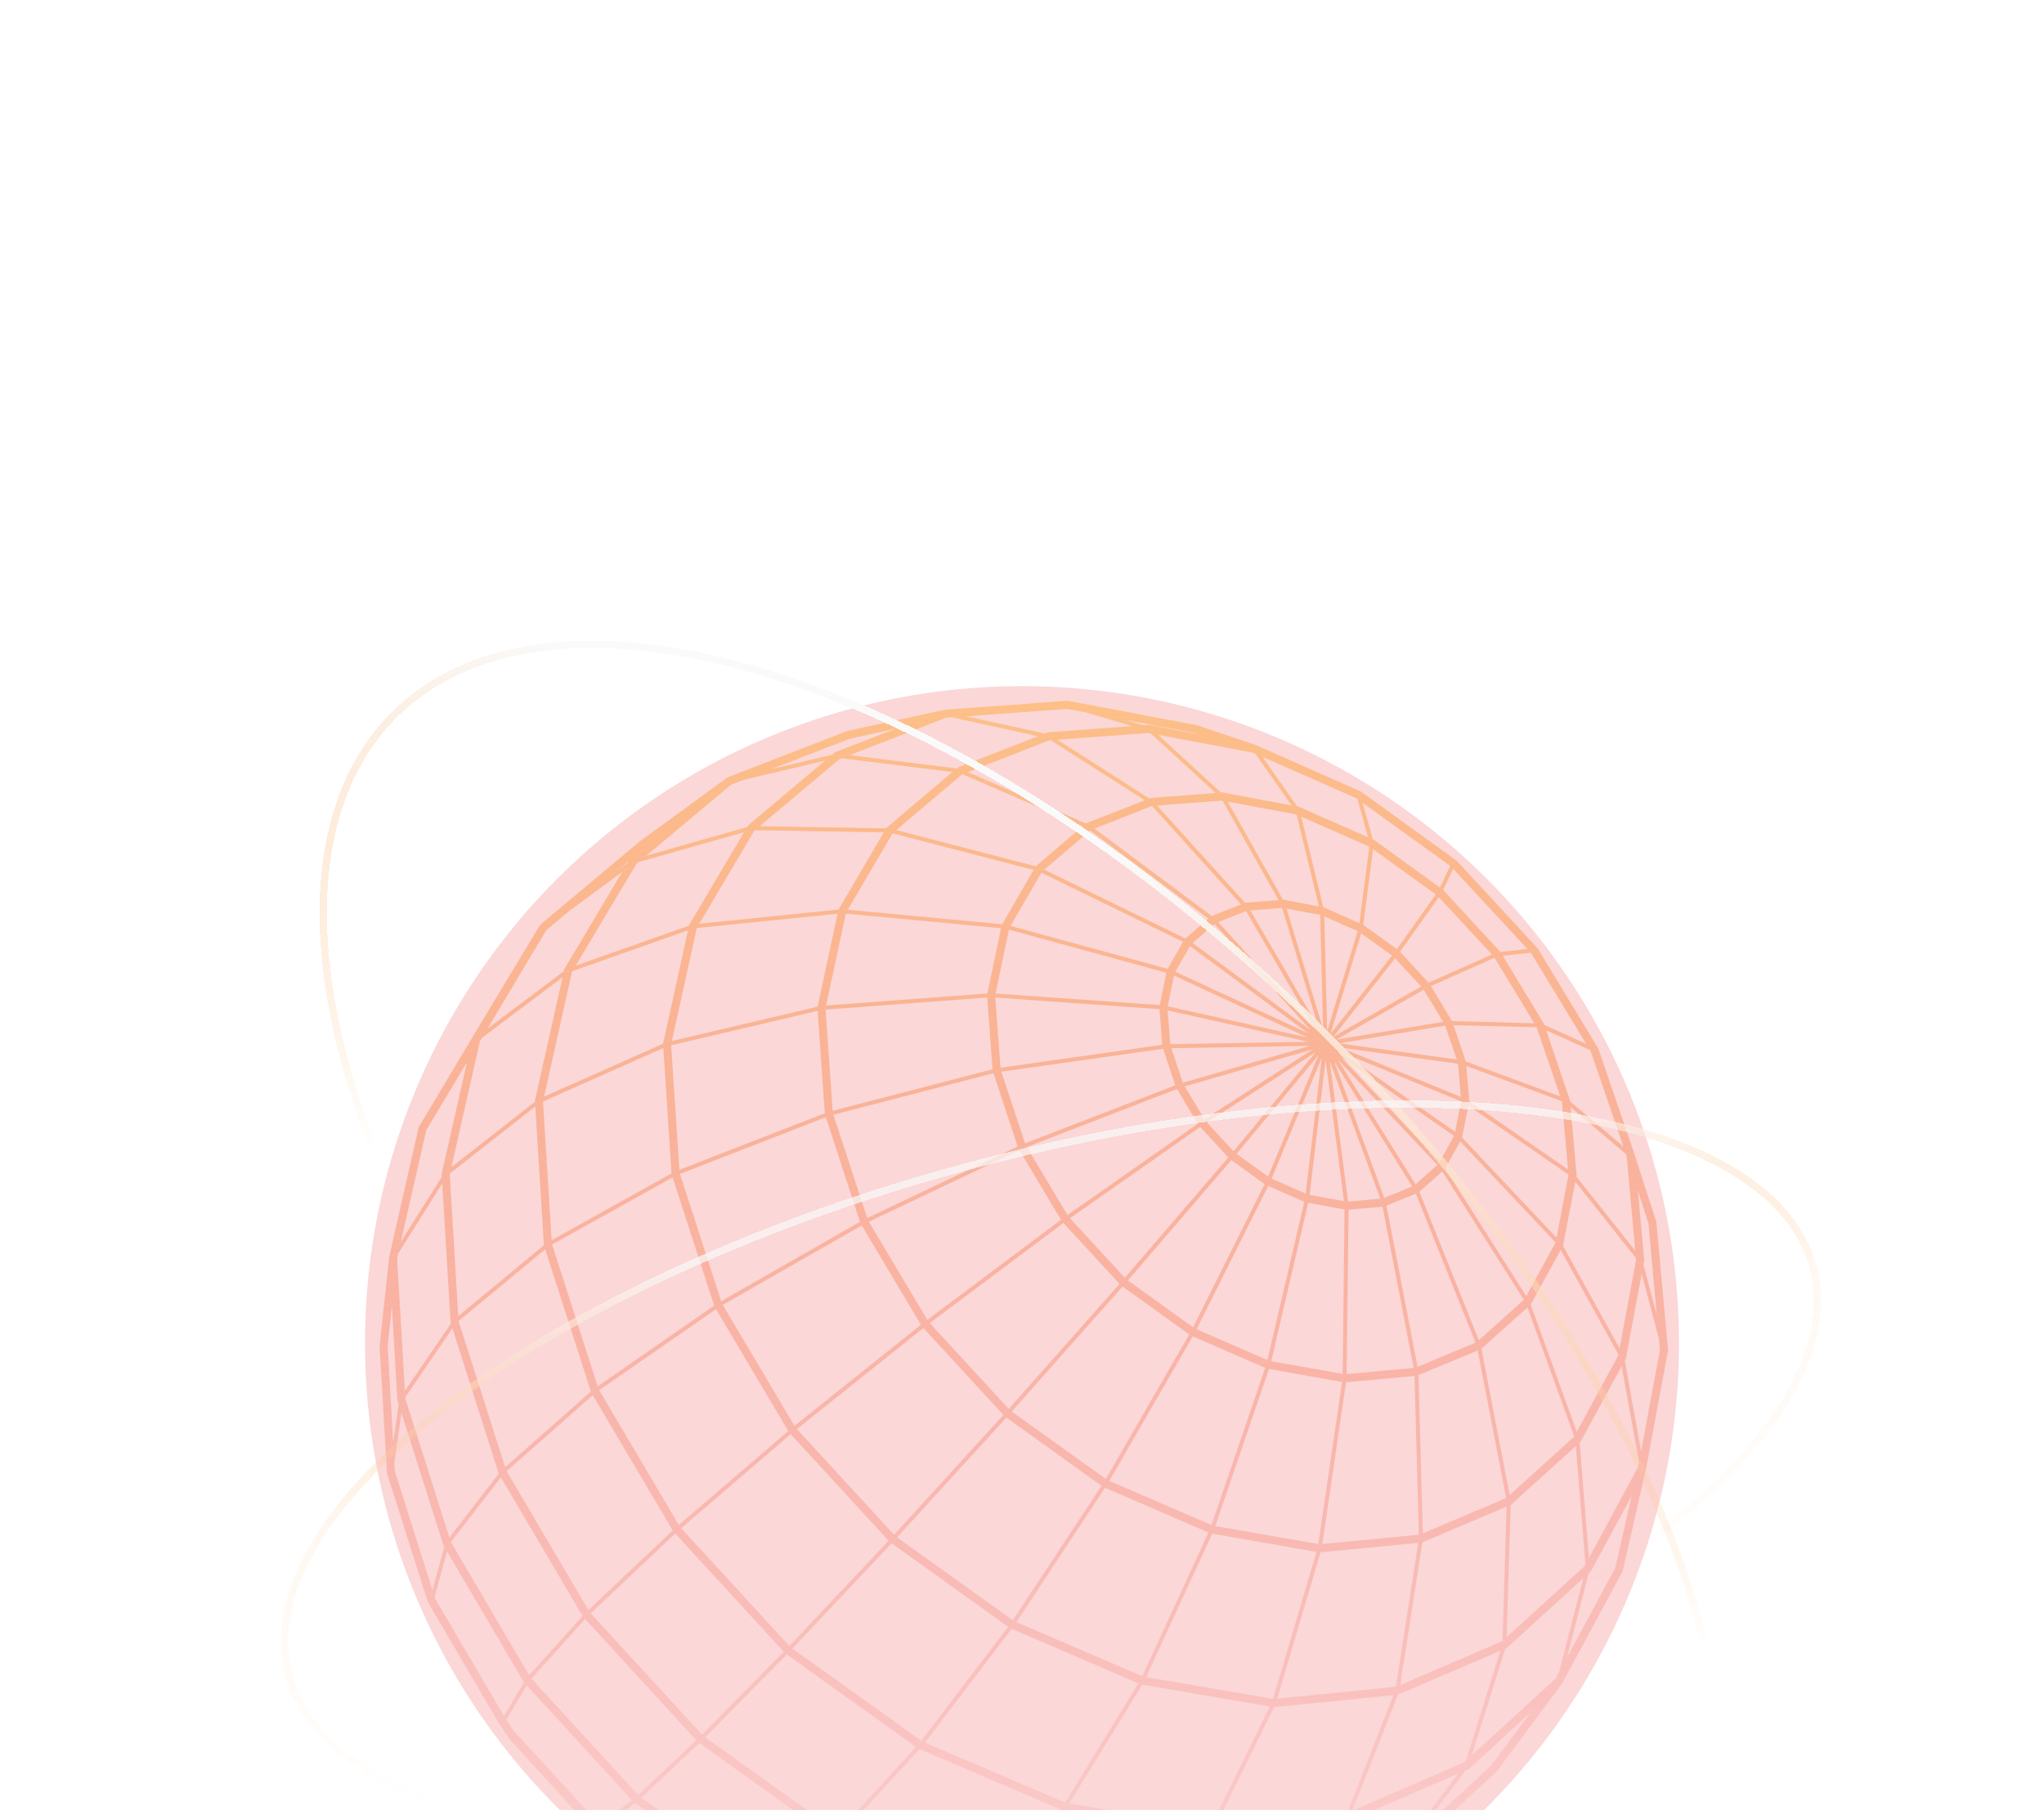 <svg width="560" height="496" viewBox="0 0 560 496" fill="none" xmlns="http://www.w3.org/2000/svg">
<g opacity="0.5">
<g opacity="0.7" filter="url(#filter0_f_2147_2617)">
<circle cx="180" cy="180" r="180" transform="matrix(-1 0 0 1 460 188)" fill="#EF4444" fill-opacity="0.6"/>
</g>
</g>
<path d="M108.863 383.514L108.871 383.652L109.217 384.751L107.73 395.163L106.208 368.889L107.37 357.99L108.863 383.514ZM228.822 206.079L227.942 206.822L211.259 210.758L211.736 210.569L232.82 202.398L245.497 199.633L228.822 206.079ZM314.796 198.6L313.295 198.716L308.395 197.261L327.336 200.84L328.267 201.161L314.796 198.6ZM248.015 535.803L248.795 536.13L280.132 541.289L265.78 542.766L235.785 537.84L248.015 535.803ZM230.994 537.055L198.365 523.201L209.405 519.337L209.499 519.403L246.118 534.995L232.387 537.28L230.994 537.055ZM138.714 471.257L144.299 461.769L173.154 493.267L164.56 499.903L163.709 499.299L140.742 474.24L138.714 471.257ZM122.479 425.104L143.534 460.917L138.079 470.173L119.239 438.092L119.073 437.561L122.479 425.104ZM121.447 423.293L121.483 423.409L121.729 423.824L118.467 435.64L108.199 403.203L108.055 400.693L109.989 387.167L121.447 423.293ZM171.906 236.493L169.525 238.247L172.202 235.999L171.906 236.493ZM259.185 196.664L260.809 196.548L284.418 201.714L262.432 210.256L262.086 210.547L232.798 206.916L259.185 196.664ZM411.066 260.832L395.379 243.849L398.143 238.072L418.469 260.024L411.066 260.832ZM444.77 314.173L430.151 301.767L430.122 301.44L423.599 282.275L435.577 287.688L435.844 288.132L441.523 304.7L444.77 314.173ZM451.632 335.223L453.912 360.296L450.246 346.493L450.441 345.482L450.47 345.329L448.745 326.302L451.632 335.223ZM449.618 397.659L445.13 372.76L445.448 372.178L449.777 349.011L454.503 366.837L454.778 369.857L449.618 397.659ZM357.259 522.561L337.07 531.365L348.702 524.409L349.777 524.299L349.943 524.278L366.834 516.922L357.259 522.561ZM291.879 540.067L310.445 528.309L311 528.403L346.082 524.685L329.082 534.85L325.301 536.494L291.879 540.067ZM121.166 324.265L123.439 362.224L123.446 362.363L123.547 362.661L110.927 381.069L108.798 344.747L109.094 343.459L121.166 324.265ZM127.934 291.028L121.043 321.471L121.007 321.624L121.058 322.424L109.83 340.229L116.772 309.691L127.934 291.028ZM188.913 253.265L188.826 253.418L188.776 253.629L157.734 264.586L174.308 236.77L175.023 236.173L203.856 228.017L188.913 253.265ZM242.135 228.068L229.746 249.219L191.575 253.098L206.649 227.617L206.836 227.464L242.135 228.068ZM315.293 218.631L314.889 218.791L289.707 202.681L314.673 200.833L315.257 200.95L333.051 217.277L315.293 218.631ZM374.808 229.428L355.982 221.104L355.426 220.995L345.88 207.367L371.597 218.718L371.9 218.943L374.808 229.428ZM394.491 243.173L376.474 230.163L376.113 230.003L373.328 219.969L397.313 237.25L394.491 243.173ZM434.134 429.106L412.776 448.584L413.894 412.328L413.974 412.299L431.746 396.204L434.365 428.677L434.134 429.106ZM401.173 482.855L370.507 496.148L383.004 464.323L411.058 452.317L401.628 482.44L401.173 482.855ZM136.622 403.698L136.65 403.778L123.114 421.255L111.05 383.245L111.028 382.859L123.958 363.971L136.622 403.698ZM146.579 301.454L146.55 301.614L146.565 301.876L123.677 319.79L131.484 285.294L132.04 284.377L154.127 267.759L146.579 301.454ZM181.683 285.862L181.654 285.985L149.061 300.472L156.702 266.325L156.847 266.078L188.494 254.902L181.683 285.862ZM448.247 345.22L443.723 369.435L428.21 341.335L428.231 341.298L431.601 323.792L448.197 344.704L448.247 345.22ZM419.371 357.444L419.392 357.422L427.582 342.477L443.399 371.138L443.348 371.421L431.998 392.318L419.371 357.444ZM431.277 393.65L413.606 409.643L405.871 369.544L418.483 358.237L431.298 393.613L431.277 393.65ZM411.564 449.698L383.618 461.703L389.693 422.609L412.776 412.808L411.643 449.618L411.564 449.698ZM368.97 496.81L332.914 500.543L349.055 467.75L381.763 464.468L369.107 496.752L368.97 496.81ZM349.38 522.109L312.761 525.98L331.521 502.879L331.666 502.908L367.549 499.19L350.022 521.826L349.38 522.109ZM191.597 477.572L227.891 503.526L210.559 517.445L175.687 492.554L191.597 477.572ZM160.318 443.622L190.767 476.838L174.842 491.834L145.605 459.95L160.318 443.622ZM137.242 404.804L159.603 442.771L144.963 459.011L123.525 422.529L137.242 404.804ZM149.018 341.182L125.546 360.602L123.222 321.813L123.294 321.5L146.644 303.193L149.018 341.182ZM274.259 254.327L270.506 272.212L226.318 275.515L231.744 250.325L274.259 254.327ZM274.569 253.25L232.271 249.27L244.545 228.33L283.191 238.349L274.569 253.25ZM375.161 231.982L372.434 252.937L362.671 248.615L362.541 248.594L356.502 223.753L375.161 231.982ZM391.382 269.258L383.567 260.781L394.189 245.814L408.749 261.545L391.382 269.258ZM397.803 279.764L392.031 270.182L409.471 262.411L420.352 280.375L397.803 279.764ZM401.577 290.839L398.229 280.885L420.994 281.46L427.474 300.414L401.577 290.839ZM429.725 321.886L426.456 339.123L400.56 311.677L402.299 302.917L429.725 321.849V321.886ZM389.816 420.149L388.625 376.762L404.853 370.024L412.646 410.458L389.816 420.149ZM382.449 462.169L349.928 465.429L361.798 425.33L388.56 422.754L382.449 462.169ZM331.644 500.652L292.954 494.155L312.948 461.587L347.915 467.582L331.644 500.652ZM149.371 342.317L161.883 381.281L138.397 402.003L125.632 361.962L149.371 342.317ZM184.28 322.599L195.659 357.728L163.745 379.862L151.262 340.993L184.28 322.599ZM226.261 306.104L235.612 334.779L197.586 356.527L186.286 321.653L226.261 306.104ZM331.99 250.98L299.852 227.049L315.618 220.828L340.021 247.815L331.99 250.98ZM418.144 355.116L395.935 320.176L400.055 312.754L426.197 340.432L418.144 355.116ZM362.289 423.053L368.783 378.741L387.543 377.017L388.734 420.506L362.289 423.053ZM348.774 465.472L314.016 459.55L332.135 420.229L360.694 425.214L348.774 465.472ZM291.821 493.907L253.398 477.478L277.166 446.292L311.88 461.23L291.821 493.907ZM251.941 479.239L290.45 495.734L270.146 519.359L230.59 502.5L251.941 479.239ZM162.41 382.285L184.302 419.327L161.205 441.148L138.801 403.102L162.41 382.285ZM196.179 358.71L215.95 392.093L185.976 417.828L164.163 380.909L196.179 358.71ZM236.11 335.761L252.302 362.996L217.667 390.667L198.026 357.546L236.11 335.761ZM272.195 294.055L278.804 314.144L237.596 333.746L228.324 305.442L272.195 294.055ZM319.551 266.522L317.74 275.399L272.75 272.226L276.423 254.727L319.551 266.522ZM324.133 258.067L319.911 265.467L276.856 253.701L285.298 239.113L324.133 258.067ZM324.775 257.15L286.114 238.291L298.676 227.551L331.096 251.693L324.775 257.15ZM363.609 282.522L362.815 251.104L371.979 255.135L363.609 282.522ZM367.375 287.07L399.449 291.45L400.235 300.552L367.375 287.07ZM388.871 326.528L395.148 320.969L417.502 356.149L405.156 367.216L388.871 326.528ZM361.177 423.053L332.957 418.149L347.684 375.089L367.686 378.661L361.177 423.053ZM312.934 459.273L278.458 444.466L302.753 407.649L331.074 419.902L312.934 459.273ZM252.403 476.961L217.09 451.713L244.285 422.863L276.207 445.74L252.403 476.961ZM215.553 453.307L250.974 478.664L229.558 501.998L193.184 476.015L215.553 453.307ZM184.995 420.186L214.723 452.579L192.347 475.295L161.847 442.058L184.995 420.186ZM216.635 392.959L243.448 422.143L216.253 450.986L186.625 418.723L216.635 392.959ZM252.987 363.869L274.893 387.691L244.949 420.513L218.323 391.562L252.987 363.869ZM279.288 315.134L290.674 334.211L254.062 361.642L238.051 334.757L279.288 315.134ZM359.02 282.202L326.745 258.373L332.755 253.178L359.02 282.202ZM360.016 281.649L333.772 252.654L341.378 249.619L360.016 281.649ZM361.235 281.554L342.561 249.459L351.263 248.768L361.235 281.554ZM364.525 283.271L372.939 255.746L381.395 261.836L364.525 283.271ZM365.333 284.043L382.218 262.578L389.361 270.298L365.333 284.043ZM366.105 284.872L390.061 271.179L395.386 279.983L366.105 284.872ZM395.949 281.016L399.102 290.293L366.834 285.876L395.949 281.016ZM367.541 288.336L400.286 301.775L398.669 310.127L367.541 288.336ZM379.851 330.333L387.904 327.059L404.247 367.878L388.365 374.528L379.851 330.333ZM331.904 417.85L303.915 405.765L326.788 366.153L346.623 374.79L331.904 417.85ZM291.352 335.085L306.721 351.783L276.373 386.039L254.719 362.523L291.352 335.085ZM318.678 287.368L321.99 297.373L280.839 313.271L274.345 293.64L318.678 287.368ZM367.253 289.485L398.366 311.255L394.455 318.306L367.253 289.485ZM369.461 331.439L378.783 330.624L387.305 374.812L368.948 376.493L369.461 331.439ZM358.414 329.569L368.371 331.396L367.859 376.442L348.283 372.971L358.414 329.569ZM322.466 298.377L328.159 307.908L292.463 332.916L281.315 314.275L322.466 298.377ZM324.075 296.667L320.914 287.208L358.984 286.553L324.075 296.667ZM386.901 325.08L379.252 328.23L365.499 290.751L386.901 325.08ZM366.531 290.322L393.799 319.208L387.832 324.498L366.531 290.322ZM328.83 308.781L336.522 317.142L308.179 350.11L293.134 333.797L328.83 308.781ZM329.992 306.671L324.587 297.671L359.669 287.513L329.992 306.671ZM369.338 329.22L364.323 290.751L378.163 328.449L369.338 329.22ZM337.958 315.439L330.67 307.552L360.42 288.343L337.958 315.439ZM363.169 290.388L368.22 329.111L358.796 327.416L363.169 290.388ZM348.37 322.955L362.13 289.798L357.728 327.044L348.37 322.955ZM347.417 322.38L338.78 316.174L361.228 289.1L347.417 322.38ZM326.874 363.665L309.009 350.837L337.359 317.855L346.486 324.432L326.874 363.665ZM347.237 372.644L327.827 364.218L347.461 324.949L357.353 329.293L347.237 372.644ZM302.955 405.226L277.202 386.767L307.558 352.504L325.814 365.63L302.955 405.226ZM358.464 285.454L320.633 286.102L319.904 276.854L358.464 285.454ZM322.004 266.245L326.023 259.217L358.414 283.126L322.004 266.245ZM358.24 284.268L319.919 275.719L321.643 267.3L358.24 284.268ZM277.484 443.935L245.786 421.248L275.73 388.411L301.786 407.111L277.484 443.935ZM362.49 281.896L352.468 248.95L361.704 250.667L362.49 281.896ZM317.667 276.505L318.439 286.277L274.107 292.556L272.678 273.325L317.667 276.505ZM376.178 232.681L393.373 245.065L382.709 260.075L373.48 253.41L376.178 232.681ZM270.47 273.318L271.935 292.985L228.129 304.35L226.188 276.628L270.47 273.318ZM311.058 526.162L271.387 519.585L291.547 496.141L330.273 502.668L311.246 526.14L311.058 526.162ZM427.943 301.775L429.602 320.445L402.537 301.731L402.544 301.702L401.714 292.068L427.921 301.724L427.943 301.775ZM355.239 223.193L361.358 248.368L351.552 246.52L351.501 246.527L336.349 219.642L355.217 223.185L355.239 223.193ZM334.934 219.373L350.289 246.622L341.248 247.335L341.125 247.386L317.011 220.719L334.869 219.365L334.934 219.373ZM224.009 276.97L225.972 305.027L186.128 320.532L183.884 286.407L224.009 276.97ZM181.726 287.157L183.985 321.507L151.139 339.807L148.765 301.818L181.726 287.157ZM249.401 533.984L211.663 517.94L228.865 504.152L268.255 520.96L249.617 534.02L249.401 533.984ZM287.867 202.82L313.634 219.278L297.63 225.543L297.529 225.63L265.174 211.558L287.47 202.849L287.867 202.82ZM263.709 212.133L296.605 226.416L283.79 237.366L245.548 227.442L263.565 212.191L263.709 212.133ZM229.486 250.354L223.995 275.835L184.078 285.236L190.89 254.283L229.486 250.354ZM251.176 534.275L269.453 521.469L269.496 521.484L308.807 528.032L289.39 540.336L288.545 540.423L251.176 534.275ZM382.543 507.659L352.064 520.938L369.071 499.03L369.36 499.001L399.413 486.027L384.556 505.818L382.543 507.659ZM403.244 480.956L412.393 451.75L412.769 451.589L433.766 432.431L427.156 458.16L426.226 459.892L403.244 480.956ZM435.324 426.894L432.777 395.272L433.023 395.047L444.293 374.31L449.048 400.715L448.832 401.872L435.324 426.894ZM445.679 316.829L448.017 342.703L431.875 322.366L431.947 322.002L430.288 303.339L445.469 316.218L445.679 316.829ZM230.619 207.767L260.931 211.522L243.015 226.693L242.871 226.816L242.777 226.969L208.135 226.372L229.955 208.022L230.619 207.767ZM154.559 250.769L156.183 249.416L170.455 238.931L154.632 265.489L154.495 266.093L133.54 281.86L149.682 254.858L154.559 250.769ZM196.576 522.444L188.473 516.965L165.498 500.572L173.977 494.024L208.301 518.551L196.85 522.561L196.576 522.444ZM408.418 483.91L392.262 498.739L388.993 501.736L401.455 485.147L402.378 484.747L419.32 469.219L408.418 483.91ZM442.554 429.572L435.332 442.982L429.328 454.129L435.245 431.078L435.887 430.496L447.028 409.854L442.554 429.572ZM419.428 261.057L434.56 286.014L423.108 280.834L423.022 280.572L411.722 261.872L419.407 261.043L419.428 261.057ZM343.355 206.254L343.932 206.509L353.875 220.704L334.992 217.132L334.53 217.168L317.307 201.335L343.355 206.254ZM297.579 195.216L310.17 198.949L287.146 200.651L286.287 200.986L264.698 196.264L292.37 194.234L297.579 195.216ZM200.263 215.022L203.77 213.661L226.059 208.408L204.953 226.161L204.672 226.634L177.101 234.434L200.263 215.022ZM195.443 524.35L230.258 539.15L265.715 545L288.48 542.664L288.618 542.65H288.625L325.871 538.67L358.19 524.569C358.197 524.569 358.197 524.569 358.197 524.561L383.647 509.602L383.755 509.551L409.976 485.482L427.921 461.339L427.979 461.281L444.56 430.496C444.647 430.336 444.676 430.154 444.683 429.979L450.924 402.65L450.932 402.621L450.968 402.461V402.454L456.971 370.119L457 369.966L453.811 334.903C453.796 334.743 453.746 334.59 453.674 334.459L447.8 316.225L437.886 287.295L421.247 259.806L399.059 235.809L372.78 216.848L344.12 204.166H344.105L344.033 204.129L327.957 198.716L327.863 198.694C327.848 198.694 327.834 198.68 327.812 198.68L292.492 192L258.861 194.467L232.271 200.244L232.17 200.28C232.148 200.288 232.127 200.287 232.105 200.295L199.577 212.912L199.303 213.013V213.021L199.137 213.086L198.603 213.53L175.189 230.614C175.182 230.614 175.182 230.614 175.182 230.622L163.139 240.706L148.022 253.367L147.993 253.389L147.849 253.629L132.48 279.124L114.802 308.694L114.708 308.847L106.619 344.405L106.583 344.558L106.59 344.667L104 368.831L106.013 403.473L106.02 403.611L117.183 438.885L136.845 472.428L139.768 476.736L161.357 500.31L187.224 518.792L195.443 524.35Z" fill="url(#paint0_linear_2147_2617)"/>
<g filter="url(#filter1_d_2147_2617)">
<ellipse cx="280" cy="368" rx="118.704" ry="243.335" transform="rotate(-45 280 368)" stroke="url(#paint1_linear_2147_2617)" stroke-width="2" shape-rendering="crispEdges"/>
</g>
<g filter="url(#filter2_d_2147_2617)">
<ellipse cx="287.941" cy="403.099" rx="86.575" ry="216.161" transform="rotate(-105 287.941 403.099)" stroke="url(#paint2_linear_2147_2617)" stroke-width="2" shape-rendering="crispEdges"/>
</g>
<defs>
<filter id="filter0_f_2147_2617" x="-300" y="-212" width="1160" height="1160" filterUnits="userSpaceOnUse" color-interpolation-filters="sRGB">
<feFlood flood-opacity="0" result="BackgroundImageFix"/>
<feBlend mode="normal" in="SourceGraphic" in2="BackgroundImageFix" result="shape"/>
<feGaussianBlur stdDeviation="200" result="effect1_foregroundBlur_2147_2617"/>
</filter>
<filter id="filter1_d_2147_2617" x="79.513" y="167.513" width="400.975" height="400.975" filterUnits="userSpaceOnUse" color-interpolation-filters="sRGB">
<feFlood flood-opacity="0" result="BackgroundImageFix"/>
<feColorMatrix in="SourceAlpha" type="matrix" values="0 0 0 0 0 0 0 0 0 0 0 0 0 0 0 0 0 0 127 0" result="hardAlpha"/>
<feOffset/>
<feGaussianBlur stdDeviation="4"/>
<feComposite in2="hardAlpha" operator="out"/>
<feColorMatrix type="matrix" values="0 0 0 0 0.992 0 0 0 0 0.729 0 0 0 0 0.455 0 0 0 0.24 0"/>
<feBlend mode="normal" in2="BackgroundImageFix" result="effect1_dropShadow_2147_2617"/>
<feBlend mode="normal" in="SourceGraphic" in2="effect1_dropShadow_2147_2617" result="shape"/>
</filter>
<filter id="filter2_d_2147_2617" x="68.928" y="293.474" width="438.026" height="219.249" filterUnits="userSpaceOnUse" color-interpolation-filters="sRGB">
<feFlood flood-opacity="0" result="BackgroundImageFix"/>
<feColorMatrix in="SourceAlpha" type="matrix" values="0 0 0 0 0 0 0 0 0 0 0 0 0 0 0 0 0 0 127 0" result="hardAlpha"/>
<feOffset/>
<feGaussianBlur stdDeviation="4"/>
<feComposite in2="hardAlpha" operator="out"/>
<feColorMatrix type="matrix" values="0 0 0 0 0.992 0 0 0 0 0.729 0 0 0 0 0.455 0 0 0 0.24 0"/>
<feBlend mode="normal" in2="BackgroundImageFix" result="effect1_dropShadow_2147_2617"/>
<feBlend mode="normal" in="SourceGraphic" in2="effect1_dropShadow_2147_2617" result="shape"/>
</filter>
<linearGradient id="paint0_linear_2147_2617" x1="280.5" y1="192" x2="280.5" y2="545" gradientUnits="userSpaceOnUse">
<stop stop-color="#FDBA74" stop-opacity="0.8"/>
<stop offset="1" stop-color="#EF4444" stop-opacity="0"/>
</linearGradient>
<linearGradient id="paint1_linear_2147_2617" x1="345.407" y1="186.627" x2="211.057" y2="248.145" gradientUnits="userSpaceOnUse">
<stop stop-color="#FAFAFA"/>
<stop offset="1" stop-color="#FDBA74" stop-opacity="0"/>
</linearGradient>
<linearGradient id="paint2_linear_2147_2617" x1="369.488" y1="311.648" x2="233.085" y2="299.891" gradientUnits="userSpaceOnUse">
<stop stop-color="#FAFAFA" stop-opacity="0.7"/>
<stop offset="0.395" stop-color="#FDBA74" stop-opacity="0.1"/>
<stop offset="1" stop-color="#FDBA74" stop-opacity="0"/>
</linearGradient>
</defs>
</svg>
